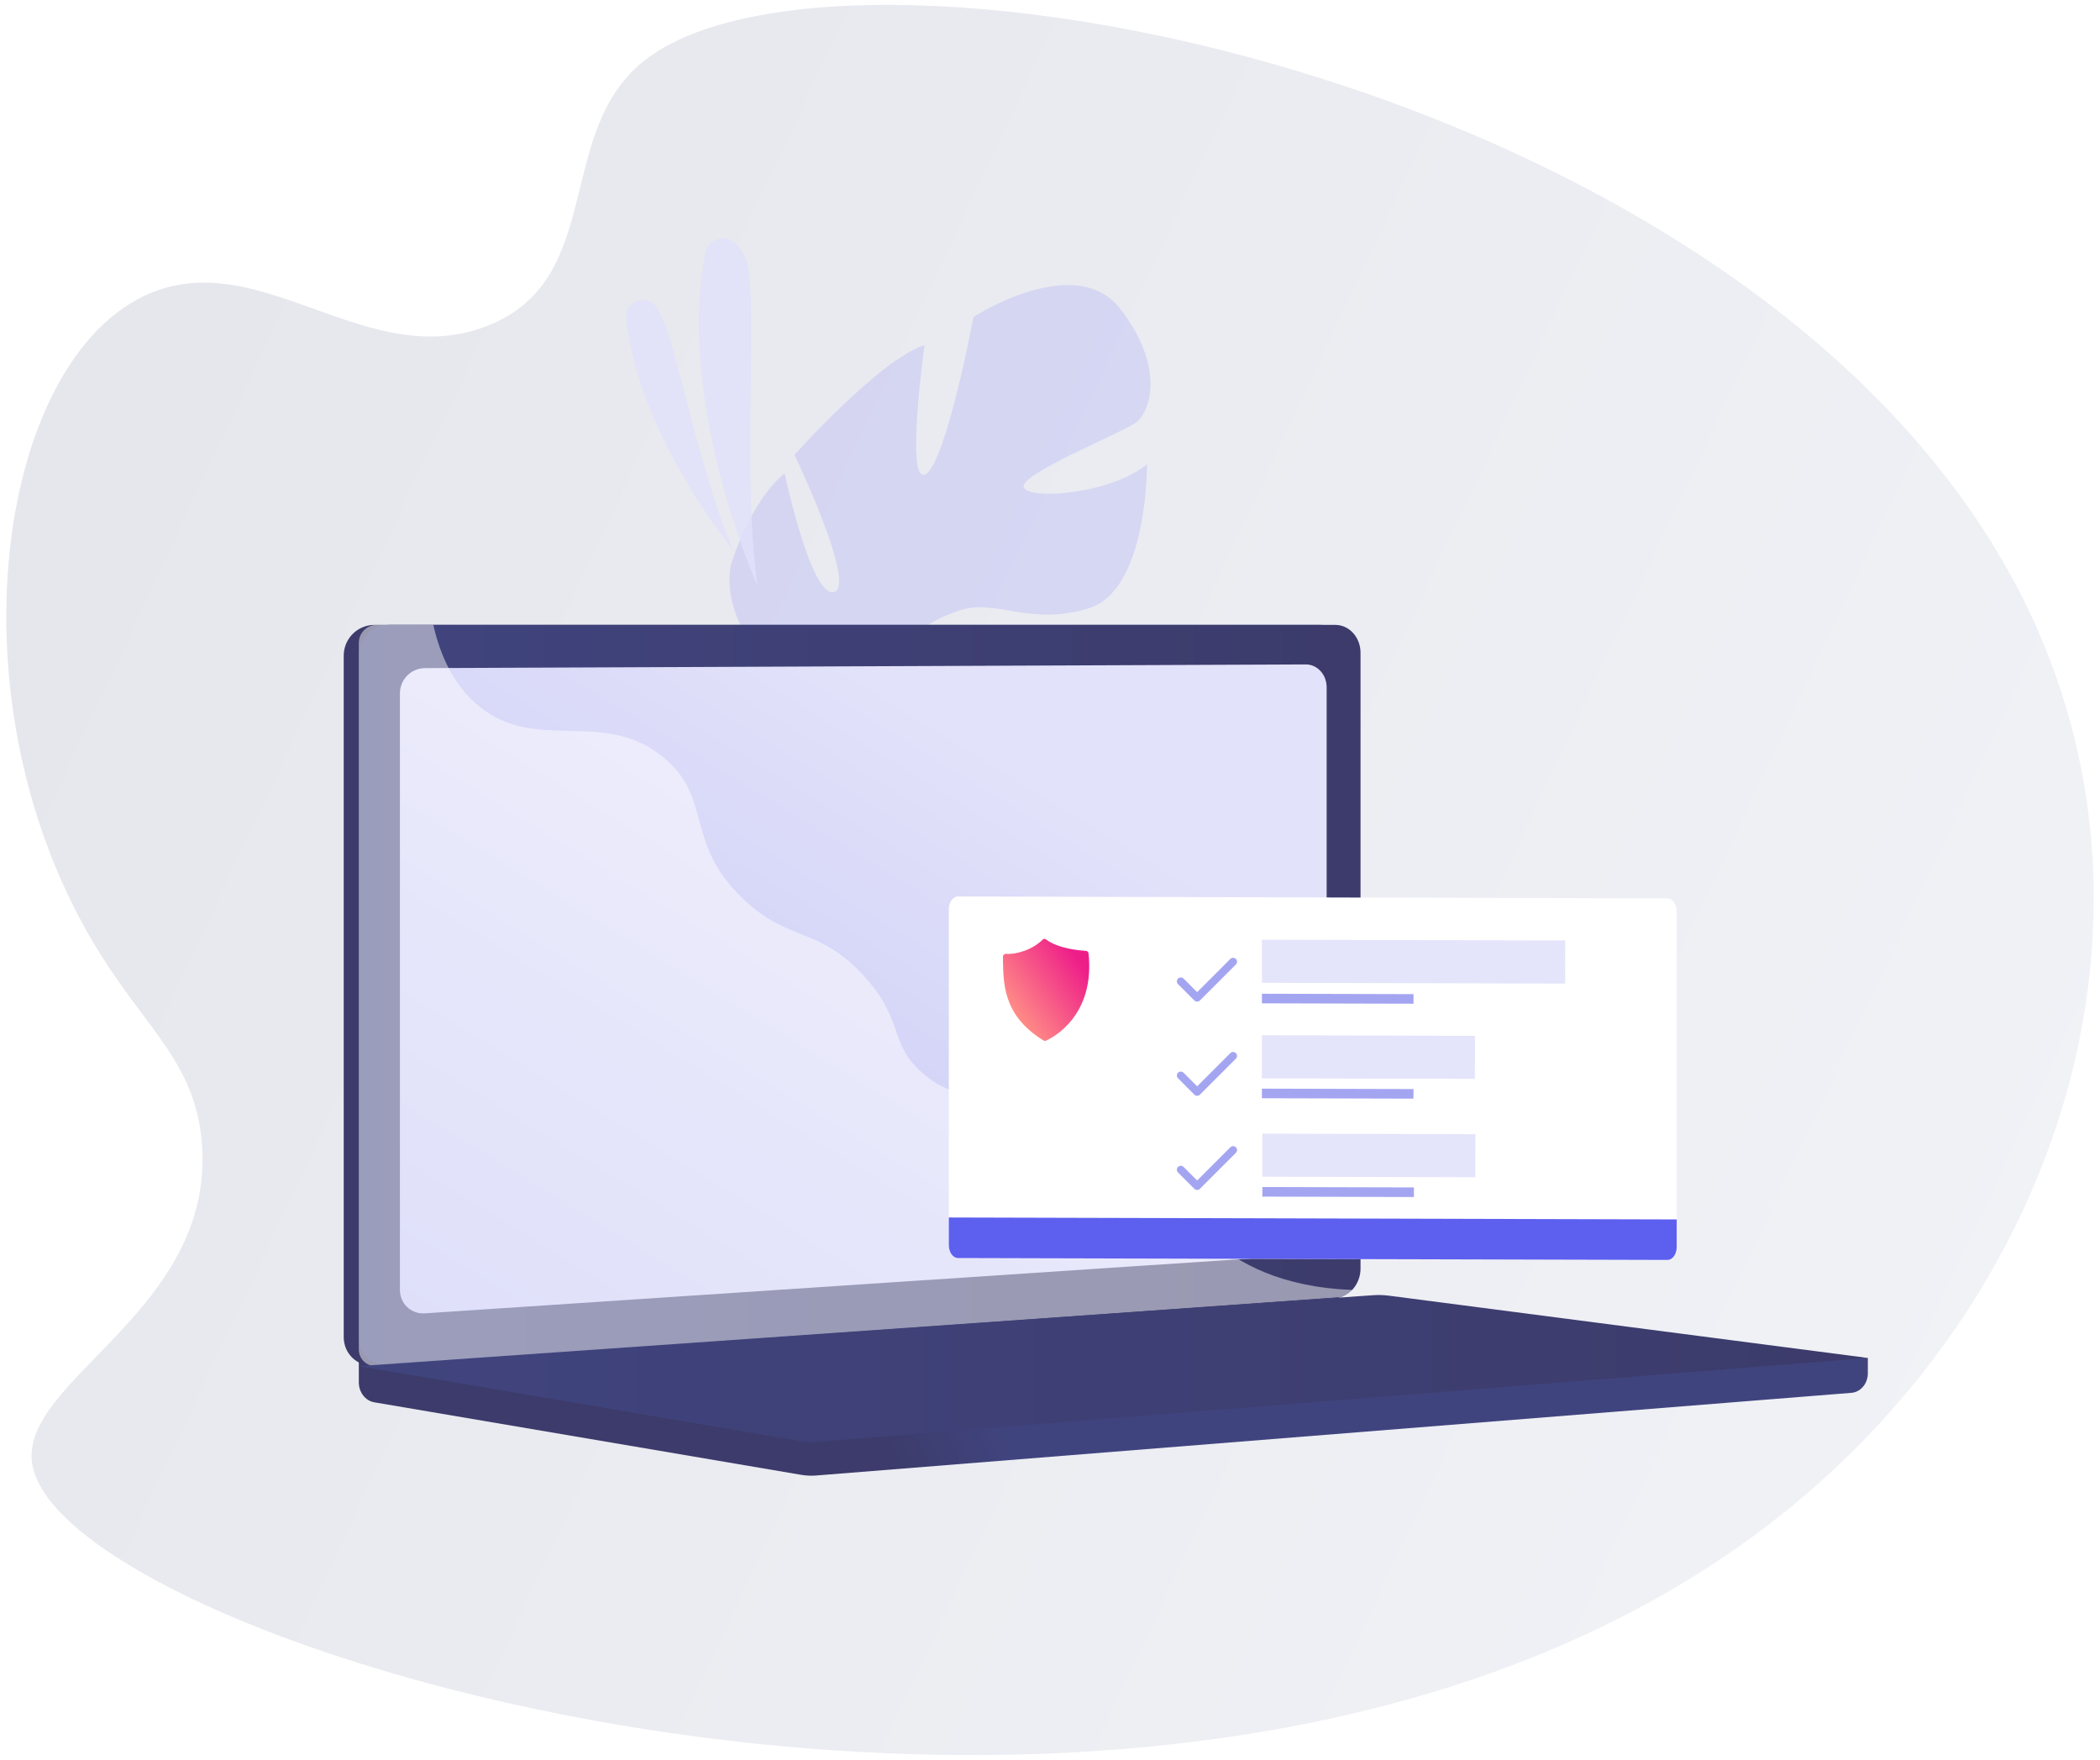 <svg width="216" height="181" viewBox="0 0 216 181" fill="none" xmlns="http://www.w3.org/2000/svg">
<g clip-path="url(#clip0_9211_89608)">
<path d="M66.207 6.289C56.955 13.69 62.341 28.795 50.042 33.546C38.072 38.17 27.47 25.98 16.305 29.831C-0.258 35.543 -5.931 72.366 10.415 98.277C15.331 106.067 20.133 109.543 20.766 117.604C22.12 134.913 1.768 141.981 3.334 150.679C6.86 170.262 122.545 203.892 183.089 155.889C211.367 133.47 223.276 96.687 209.819 65.313C185.502 8.624 86.967 -10.314 66.207 6.289Z" fill="url(#paint0_linear_9211_89608)"/>
<path opacity="0.3" d="M115.237 31.777C110.608 25.799 100.129 32.596 100.129 32.596C100.129 32.596 97.329 47.56 95.202 48.767C93.076 49.975 95.094 35.498 95.094 35.498C90.571 36.873 81.717 46.779 81.717 46.779C81.717 46.779 88.147 60.232 85.787 60.878C83.427 61.524 80.706 48.679 80.706 48.679C77.026 51.679 75.149 58.206 75.149 58.206C73.574 68.226 88.673 74.478 88.008 81.165C88.008 81.165 87.764 82.45 87.804 84.445L88.951 83.971C88.914 83.623 88.894 83.284 88.891 82.952L88.891 82.938C88.897 82.729 88.904 82.43 88.917 82.064C88.981 81.234 89.007 80.629 89.004 80.201C89.156 77.614 90.1 73.032 90.26 73.178C93.976 76.573 104.083 73.219 109.086 69.834C114.089 66.449 111.06 65.895 107.072 64.608C103.085 63.321 97.188 66.528 94.962 66.305C92.736 66.082 94.985 63.994 98.747 62.768C102.508 61.543 105.85 64.434 111.974 62.563C118.099 60.691 117.967 47.755 117.967 47.755C114.427 50.698 106.201 51.467 105.336 50.181C104.47 48.895 115.326 44.574 116.833 43.458C118.34 42.342 119.863 37.753 115.237 31.777Z" fill="#A5A6F6"/>
<path opacity="0.85" d="M75.409 56.567C75.409 56.567 65.607 44.676 64.413 32.72C64.258 31.133 66.189 30.229 67.323 31.359C67.345 31.374 67.361 31.398 67.379 31.417C69.282 33.375 71.552 47.653 75.409 56.567Z" fill="#E1E1FA"/>
<path opacity="0.85" d="M77.918 60.28C77.918 60.28 69.484 41.439 72.57 25.984C72.758 25.041 73.654 24.377 74.604 24.533C75.223 24.634 75.918 25.078 76.554 26.237C78.252 29.328 76.174 47.869 77.918 60.28Z" fill="#E1E1FA"/>
<path d="M192.122 139.659L36.906 138.377V142.164C36.906 143.192 37.583 144.065 38.499 144.221L82.39 151.677C82.91 151.766 83.439 151.789 83.965 151.747L190.435 143.246C191.385 143.17 192.121 142.293 192.121 141.238L192.122 139.659Z" fill="url(#paint1_linear_9211_89608)"/>
<path d="M135.795 133.521L38.511 140.447C36.77 140.571 35.354 139.255 35.354 137.505V67.434C35.354 66.595 35.686 65.79 36.278 65.196C36.87 64.602 37.673 64.268 38.511 64.267H135.795C137.229 64.267 138.389 65.549 138.389 67.13V130.473C138.389 132.054 137.229 133.418 135.795 133.521Z" fill="url(#paint2_linear_9211_89608)"/>
<path d="M137.346 133.521L40.062 140.447C38.321 140.571 36.906 139.255 36.906 137.505V67.434C36.905 66.595 37.237 65.79 37.829 65.196C38.421 64.602 39.224 64.268 40.062 64.267H137.346C138.78 64.267 139.94 65.549 139.94 67.13V130.473C139.94 132.054 138.78 133.418 137.346 133.521Z" fill="url(#paint3_linear_9211_89608)"/>
<path d="M136.456 70.68V126.557C136.456 127.857 135.499 128.975 134.315 129.055L116.189 130.257L50.587 134.615L43.703 135.072C42.287 135.165 41.135 134.084 41.135 132.656V71.308C41.135 70.623 41.404 69.966 41.885 69.48C42.366 68.994 43.019 68.718 43.703 68.712L78.04 68.57L89.68 68.52L98.951 68.482L107.106 68.448L134.313 68.334C135.499 68.331 136.456 69.38 136.456 70.68Z" fill="url(#paint4_linear_9211_89608)"/>
<g style="mix-blend-mode:soft-light" opacity="0.48">
<path d="M113.907 114.302C106.407 110.237 100.51 115.388 94.819 110.305C91.369 107.223 93.062 104.926 88.817 100.321C84.115 95.222 81.053 96.935 76.329 92.344C70.352 86.54 73.342 82.024 68.195 77.856C61.951 72.8 55.217 77.48 49.274 72.632C46.71 70.54 45.303 67.5 44.569 64.267H38.752C38.261 64.268 37.791 64.465 37.444 64.813C37.098 65.162 36.904 65.634 36.905 66.125V138.761C36.901 138.999 36.947 139.236 37.04 139.456C37.133 139.675 37.271 139.873 37.445 140.036C37.619 140.198 37.825 140.323 38.05 140.401C38.275 140.479 38.514 140.508 38.752 140.488L137.9 133.397C138.387 133.362 138.818 133.076 139.095 132.661C131.837 132.395 127.377 129.943 124.528 127.409C118.952 122.451 119.92 117.562 113.907 114.302Z" fill="white"/>
</g>
<path d="M141.223 133.207L36.906 140.498L82.39 148.225C82.91 148.314 83.439 148.337 83.965 148.295L192.122 139.66L142.882 133.257C142.332 133.185 141.777 133.168 141.223 133.207Z" fill="url(#paint5_linear_9211_89608)"/>
<g filter="url(#filter0_d_9211_89608)">
<path d="M172.459 125.024L172.46 90.498C172.461 89.768 172.037 89.169 171.515 89.167L98.54 88.968C98.021 88.966 97.596 89.564 97.596 90.294L97.595 124.819C97.594 125.551 98.018 126.149 98.539 126.151L171.515 126.347C172.034 126.352 172.459 125.755 172.459 125.024Z" fill="white"/>
<path d="M126.834 95.679L123.134 99.379L121.453 97.697" stroke="#A4A5F1" stroke-width="0.807" stroke-linecap="round" stroke-linejoin="round"/>
<path d="M126.834 105.365L123.134 109.065L121.453 107.383" stroke="#A4A5F1" stroke-width="0.807" stroke-linecap="round" stroke-linejoin="round"/>
<path d="M126.834 115.052L123.134 118.751L121.453 117.07" stroke="#A4A5F1" stroke-width="0.807" stroke-linecap="round" stroke-linejoin="round"/>
<path d="M103.254 94.95C103.285 94.921 103.323 94.899 103.364 94.885C103.404 94.871 103.448 94.866 103.491 94.87C104.42 94.952 106.155 94.511 107.289 93.368C107.368 93.288 107.511 93.333 107.601 93.399C108.862 94.328 110.953 94.52 111.678 94.56C111.75 94.564 111.819 94.593 111.872 94.643C111.925 94.693 111.958 94.759 111.965 94.831C112.625 101.112 108.476 103.388 107.615 103.79C107.569 103.811 107.518 103.821 107.466 103.818C107.415 103.815 107.365 103.8 107.322 103.773C103.033 101.14 103.216 97.715 103.157 95.178C103.156 95.135 103.164 95.093 103.181 95.054C103.198 95.015 103.222 94.979 103.254 94.95Z" fill="url(#paint6_linear_9211_89608)"/>
<path d="M172.46 125.024L172.46 122.185L97.593 121.984L97.593 124.823C97.591 125.554 98.015 126.153 98.537 126.155L171.512 126.35C172.035 126.352 172.46 125.755 172.46 125.024Z" fill="#5D5FEF"/>
<path opacity="0.3" d="M151.705 103.299L129.798 103.241L129.794 107.672L151.701 107.729L151.705 103.299Z" fill="#A4A5F1"/>
<path opacity="0.3" d="M151.752 113.416L129.844 113.359L129.84 117.789L151.748 117.847L151.752 113.416Z" fill="#A4A5F1"/>
<path opacity="0.3" d="M160.982 93.495L129.799 93.414L129.795 97.844L160.978 97.925L160.982 93.495Z" fill="#A4A5F1"/>
<path d="M145.388 99.013L129.797 98.972L129.796 99.96L145.388 100L145.388 99.013Z" fill="#A4A5F1"/>
<path d="M145.387 108.775L129.795 108.734L129.795 109.721L145.386 109.762L145.387 108.775Z" fill="#A4A5F1"/>
<path d="M145.433 118.892L129.842 118.851L129.841 119.838L145.432 119.879L145.433 118.892Z" fill="#A4A5F1"/>
</g>
</g>
<defs>
<filter id="filter0_d_9211_89608" x="92.749" y="87.353" width="84.554" height="47.069" filterUnits="userSpaceOnUse" color-interpolation-filters="sRGB">
<feFlood flood-opacity="0" result="BackgroundImageFix"/>
<feColorMatrix in="SourceAlpha" type="matrix" values="0 0 0 0 0 0 0 0 0 0 0 0 0 0 0 0 0 0 127 0" result="hardAlpha"/>
<feOffset dy="3.229"/>
<feGaussianBlur stdDeviation="2.422"/>
<feComposite in2="hardAlpha" operator="out"/>
<feColorMatrix type="matrix" values="0 0 0 0 0.553 0 0 0 0 0.502 0 0 0 0 0.906 0 0 0 0.34 0"/>
<feBlend mode="normal" in2="BackgroundImageFix" result="effect1_dropShadow_9211_89608"/>
<feBlend mode="normal" in="SourceGraphic" in2="effect1_dropShadow_9211_89608" result="shape"/>
</filter>
<linearGradient id="paint0_linear_9211_89608" x1="215.354" y1="123.625" x2="0.541" y2="22.912" gradientUnits="userSpaceOnUse">
<stop stop-color="#F1F2F6"/>
<stop offset="1" stop-color="#E5E6EC"/>
</linearGradient>
<linearGradient id="paint1_linear_9211_89608" x1="102.487" y1="145.564" x2="91.584" y2="150.136" gradientUnits="userSpaceOnUse">
<stop stop-color="#40447E"/>
<stop offset="1" stop-color="#3C3B6B"/>
</linearGradient>
<linearGradient id="paint2_linear_9211_89608" x1="84.818" y1="99.812" x2="73.68" y2="104.483" gradientUnits="userSpaceOnUse">
<stop stop-color="#40447E"/>
<stop offset="1" stop-color="#3C3B6B"/>
</linearGradient>
<linearGradient id="paint3_linear_9211_89608" x1="36.906" y1="102.361" x2="139.94" y2="102.361" gradientUnits="userSpaceOnUse">
<stop stop-color="#40447E"/>
<stop offset="1" stop-color="#3C3B6B"/>
</linearGradient>
<linearGradient id="paint4_linear_9211_89608" x1="102.033" y1="77.263" x2="22.626" y2="206.859" gradientUnits="userSpaceOnUse">
<stop stop-color="#E2E2FA"/>
<stop offset="1" stop-color="#A4A5F0"/>
</linearGradient>
<linearGradient id="paint5_linear_9211_89608" x1="36.906" y1="140.75" x2="192.122" y2="140.75" gradientUnits="userSpaceOnUse">
<stop stop-color="#40447E"/>
<stop offset="1" stop-color="#3C3B6B"/>
</linearGradient>
<linearGradient id="paint6_linear_9211_89608" x1="102.75" y1="99.736" x2="110.205" y2="94.433" gradientUnits="userSpaceOnUse">
<stop offset="0.03" stop-color="#FF9086"/>
<stop offset="1" stop-color="#EE1E89"/>
</linearGradient>
<clipPath id="clip0_9211_89608">
<rect width="214.709" height="180" fill="white" transform="translate(0.646 0.5)"/>
</clipPath>
</defs>
</svg>
